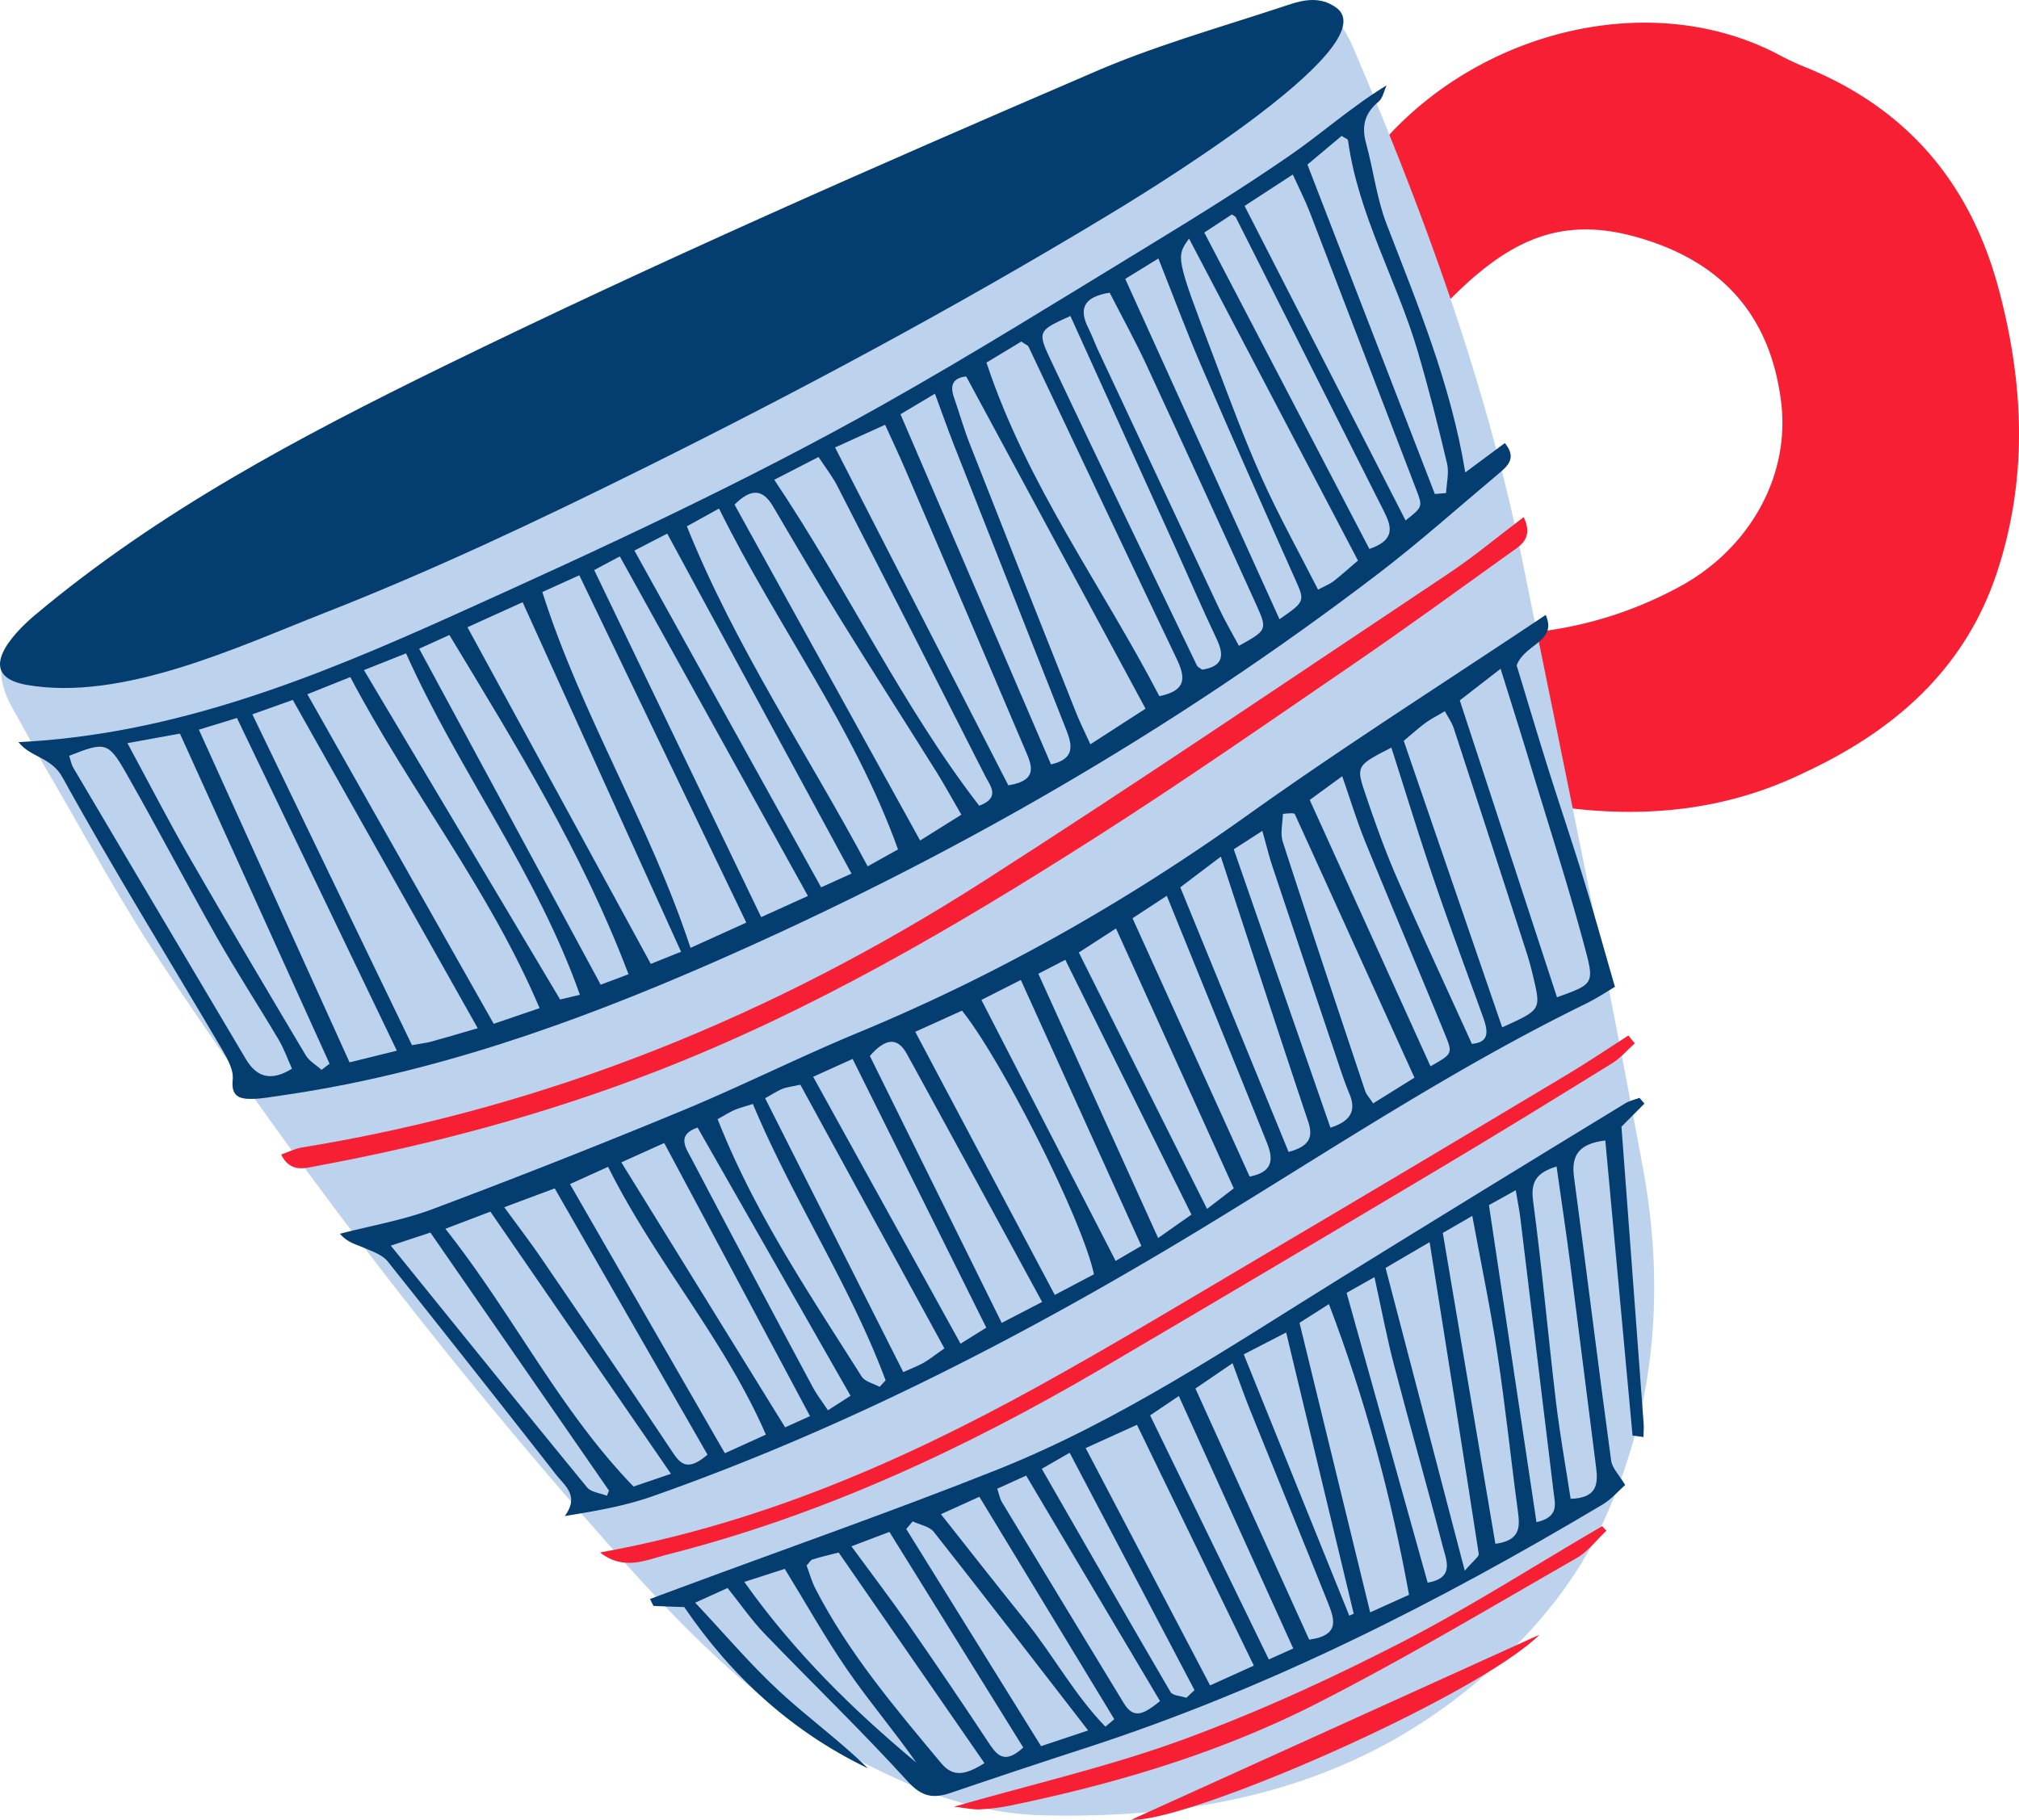 <svg xmlns="http://www.w3.org/2000/svg" width="1080.05" height="973.66" viewBox="0.001 0.001 1080.047 973.659" style=""><g><title>fxpottery02_332204782</title><g data-name="Layer 2"><g data-name="Layer 1"><path d="M964.38 413.78c-40.93 19.76-84.08 24.06-128.47 18.14-10.45-1.4-20.58-5.32-30.81-8.24-11.61-3.31-18-11.8-19.34-23.1a419.42 419.42 0 0 1-2.53-42.51c-.22-12.22 6.38-18.07 18.85-18.46 34.3-1.06 66.64-9.43 96.94-26 37-20.28 58.61-59 53.82-98.23-5.69-46.54-31.59-75.14-75.79-88.09-43.28-12.68-71.86 1.67-106.54 38.26-2.61 2.75-1.66 8.65-3 12.85-1.53 4.66-2.84 11.66-6.09 12.93-4.44 1.73-12.12.87-15.79-2.11-19.83-16.1-30-38.11-32.5-63-.74-7.48 3.15-16.32 7.15-23.23 46-79.4 153.86-114.71 231.57-73.55a135.84 135.84 0 0 0 12.86 6.07c55.17 22.11 89.36 62.2 104.6 119.56 13.57 51.08 15.54 101.93-1.43 152.34-17.46 51.66-55.45 84.15-103.5 106.37z" fill="#f61f33"></path><path d="M709.39.7c5 8.3 10.62 15.78 14.21 24.15 38.28 89.51 71.73 180.68 91.06 276.42 21.8 108 44.41 215.77 64.29 324.08 12.1 66 6.41 131.24-23.07 192.77-13.16 27.48-31.94 50.63-54.42 71.62-69.25 64.65-153.14 83.85-244.31 81.49-35.11-.9-66.9-13.28-97.78-29.5-55.86-29.33-97.8-74.46-138.51-120.7A2845.58 2845.58 0 0 1 85.4 513.84C63.82 481.3 45.34 446.71 25.59 413c-6.28-10.73-11.88-21.85-18.08-32.62-11.09-19.22-9.14-32.52 9.62-43.38 27.13-15.74 55.08-30.12 83-44.44C180.27 251.39 259.94 209.32 341 170 452.39 115.92 564.83 63.93 677 11.35 686.49 6.9 697 4.69 709.39.7z" fill="#bdd2ed"></path><path d="M714.7 4c29.07 20.62-110.38 104.18-124.58 112.74-80 48.21-162.31 92.38-245.94 133.87-56.07 27.81-112.7 54.66-171 77.48C127 346.21 65.35 375.38 14.29 366.45c-28.49-5-7.57-27.3 4.37-37.33C84.92 273.48 160 233.85 237.27 196 350.84 140.47 466.88 89.51 583 39.56 616 25 651 15.18 685.33 3.86 694.5.84 704.54-3.12 714.7 4z" fill="#043d70"></path><path d="M9.87 397.08c83.79-4.13 159-34.63 233.59-68.28 77.64-35 155-70.7 229.2-112.47 47.84-26.93 94.47-56 141.36-84.57 25.74-15.67 51.38-31.6 76.16-48.71 17.09-11.81 32.63-25.82 51.57-37.39-1.39 3-2 6.85-4.33 8.76-7.48 6.2-9.15 13.2-6.66 22.23 3.94 14.24 5.64 29.27 10.89 43 16.51 42.9 34.35 85.35 42.19 133.12l21.16-15.7c6.71 8.11 1.33 12.46-3.73 16.7-21.23 17.78-41.9 36.29-63.9 53.1-110.3 84.28-229.94 153-357.1 208.61-73.71 32.2-149.35 59.06-229.45 70.6-5.36.78-10.76 1.8-16.13 1.88-6.57.09-11.17-1.32-10.21-10.31.56-5.13-2.74-11.12-5.6-16-28.55-48.48-58.24-96.34-85.4-145.65-6.07-11-16.88-10.56-23.61-18.92zm245.69 153.06c-33.53-59.54-65.88-117-98.94-175.66L135 382.2l85.39 177c5.46-1 7.81-1.19 10-1.81 6.95-1.89 13.84-3.96 25.17-7.25zm34.56-233.38c21 66.21 57.52 124.27 79.26 190.39l29.85-13.52c-30.17-62.75-59.67-124.12-89.33-185.84zm-125.7 54.69l99.68 176.32 24.55-8.36c-27-63.7-69.47-116.71-101.25-177.15zm199.91 137.77c-28.86-63.7-56.76-125.26-84.75-187l-29.51 13.37 98.07 180.13zm82.38-269.81c31.81 62 62.41 121.74 92.68 180.77 16.53-2.6 12.32-11.2 9.1-18.79q-31.86-75-64.08-149.93c-3.42-8-7.15-15.86-10.93-24.19zm70.17-38c-4.77.51-9.52 2.68-6.63 11s5.32 17 8.56 25.2q28.23 71.88 56.8 143.62c2.1 5.28 4.66 10.37 7.68 17l29.51-19.06c-32-59.29-63.37-117.39-95.92-177.73zm-410.49 189l80.61 178 25.29-6.25c-29.13-60.62-57.17-119-85.54-178zm374 64.06c-23.56-65.56-65.11-120.25-95.75-182.38l-17.21 9.51c26.05 64.81 64.3 121.13 96.72 181.93zm139.8-82c14.86-3 13.91-10.21 9.25-20-26.57-55.55-52.79-111.27-79.2-166.89-.43-.92-1.83-1.37-3.91-2.84L527.7 194c21.67 65.48 61.68 119.16 92.48 178.46zm-213 118.23l25-11.33-100.62-181.68-13.71 7.31c30.14 62.59 59.45 123.59 89.32 185.7zm-251 81.09c-2.33-5.13-4.24-10.64-7.16-15.56-10.85-18.31-22.49-36.17-33-54.68-16.6-29.33-32.2-59.24-48.93-88.55-9.24-16.14-11.1-16.12-30.1-8.62.73 2.16 1.12 4.55 2.27 6.5q46 77.88 92.2 155.69c5.89 10 13.69 12.07 24.73 5.22zM392.94 270l99.27 179.7 22.06-13.81c-5-8.57-8.88-15.79-13.23-22.75-16.94-27.07-34.2-53.95-51-81.12-12.44-20.12-24.43-40.51-36.4-60.9-5.64-9.76-11.99-9.81-20.7-1.12zm21.24-13.31c39.33 58.63 68.07 120.56 109.64 174.41 11.68-4.36 5.78-10.81 3.15-16q-39.33-77.7-79.1-155.17c-2.6-5.07-6.2-9.62-10-15.42zm337.72 21.77c9.3-7.31 9.25-7.29 5.55-16.94l-56.7-147.75c-2.48-6.46-5.66-12.64-9.18-20.4-8.54 5.57-15.91 10.36-25.79 16.81zM68.17 397.62c11.92 22.05 22.15 42 33.3 61.34 20.36 35.4 41.19 70.54 62.07 105.63 1.88 3.16 5.6 5.23 8.46 7.81l4.3-3.26-80.05-176.63zm658.27-97.69l-90.37-172.27c-7.06 9.82-7.15 9.86 13.29 63.68 8.2 21.58 16.15 43.31 25.59 64.36 9.08 20.25 19.93 39.7 30.14 59.79 4-2.13 6.31-3 8.17-4.43 3.8-2.93 7.36-6.17 13.18-11.13zM336.22 521.26c-24.88-65.66-60.51-123-95.82-181.51l-16.16 7.33 97.09 179.77zM194.69 358.53l104.94 176.24 10.58-2.52c-23.1-65.48-65-120.08-93-182.67zM455.5 467.4l-98.57-181.9-17.56 9.07 99.89 180.19zm138.11-310.8c-14.11 2.24-16.6 8.7-11.34 19.09 1.87 3.69 3.25 7.63 5 11.39q32.38 69.25 64.87 138.47c3.21 6.82 7.06 13.35 10.61 20 15.08-8.41 15.38-8.54 9.14-22.32q-29-64-58.52-127.78c-6.16-13.29-13.28-26.17-19.76-38.85zm173.95 107.71l6-.5c.25-5.27 1.71-10.84.54-15.77-4.76-20.15-9.87-40.24-15.7-60.09-11.17-38-31.82-72.88-37.29-112.84-.1-.74-1.72-1.25-3.41-2.4l-18.3 15.35c23.01 59.43 45.6 117.84 68.16 176.25zM562.23 409c15.06-3.44 10.38-12.88 6.83-21.89q-29.35-74.47-58.71-148.92c-3.37-8.58-6.42-17.29-10.21-27.55l-18.43 11c27.17 63.22 53.55 124.59 80.52 187.36zm39.71-259.79l82.52 182.1c14-9.72 13.66-9.57 8.12-22-16.87-37.8-33.65-75.63-50-113.64-7.89-18.31-14.83-37-22.91-57.37zm-29.34 19.85c-17.12 7.78-17.83 8.12-10.62 23.39 25.78 54.66 52.08 109.08 78.26 163.56.45.94 1.78 1.47 2.81 2.28 10.81-1.61 12.19-7.12 7.86-16.26-7.89-16.58-15.12-33.48-22.69-50.21q-27.79-61.41-55.62-122.76zm159.94 124.65c14.73-5 11.51-12.73 7.56-20.58q-39.48-78.43-79-156.85c-.23-.47-.93-.71-2.11-1.55l-14.77 9.68z" fill="#043d70"></path><path d="M826.87 329c6.3 14.46-11.29 15.37-15.54 27.05 5 16.38 10.7 35.56 16.68 54.64 6.21 19.79 12.9 39.42 19 59.25C852.67 488.4 857.82 507 863.9 528c-3.19 1.86-9.5 6.06-16.25 9.36-70.65 34.61-136 78.07-203 118.85C550.58 713.43 453 764 348.84 800.64c-14.45 5.08-29.73 7.75-46.71 10.51 7.91-10.81.13-16.06-4.42-21.87q-44.92-57.39-90.34-114.4c-2.8-3.5-8.08-5.28-12.51-7.2s-9.07-2.92-13-7.57c16.58-4.32 33.69-7.23 49.64-13.22q67-25.14 133.1-52.5c31.81-13.16 62.63-28.69 94.44-41.87 74-30.65 143-69.76 208.17-116.27C719 399.27 772.93 365.09 826.87 329zM585.21 681.79C579 652.58 535.76 567 514.61 540.73l-25 11.33c25.21 47.56 49.75 93.83 74.64 140.78zM780.9 374.73l52 158.84c18.53-6.65 20.07-7.06 15.58-24-8.92-33.66-19.65-66.83-29.74-100.18-5-16.67-10.31-33.27-16-51.58zm22.68 174.94c20.69-9.36 20.73-9.37 16.79-26.29-1.07-4.61-2.27-9.2-3.73-13.7q-19.36-60-38.91-119.88c-1-3.12-3-5.91-4.81-9.28-4.1 2.45-7.34 4.08-10.24 6.17-3.33 2.4-6.37 5.2-11.77 9.67 17.33 50.43 34.74 101.13 52.67 153.31zM358.93 788.54l-96.6-140.26-24.09 9.17c36.27 45.81 61 96.92 100.67 137.92zM325.29 624.3l-20.39 9.24 82.86 144 21.95-9.95c-22.25-51.15-59.26-92.81-84.42-143.29zm84-36.72l73.91 146.55c4.52-2 7.85-3.28 10.89-5s5.83-4 11.12-7.67l-77.08-141.11c-5.13 1.15-7.5 1.37-9.61 2.24-2.61 1.06-5 2.67-9.22 5zM378.48 778.3l-81.73-142.46-27 10.08c7.56 10.38 14 18.76 19.94 27.47C313 707.52 336.24 741.65 359.12 776c4.5 6.85 8.21 11.91 19.36 2.3zm179-81.7c-24.89-45.72-48.48-89.25-72.3-132.6-4.93-9-11.29-8.85-19.84 1l70.52 142.8zm199.18-120c-21.58-47.61-42.74-94.33-64-141-.16-.34-1-.43-1.61-.48a45.21 45.21 0 0 0-4.8.38c-.07 4.85-1.51 10.41 0 15 14.38 44.47 29.22 88.79 44 133.12.69 2.07 2.39 3.79 4.31 6.73zM660 635.82l-63-139.06-19.9 12.86c22.91 45.82 45.45 90.88 68.61 137.19zm-327.61-13.91L420 763.69l13.32-6c-26.18-49.06-51.89-97.26-78-146.13zm299-147.16l57.93 141.59c10-2.77 13.6-6.9 10.56-16-15.54-46.38-30.67-92.89-46.81-142zM435 576.12c26.37 47.76 52.25 94.64 78.84 142.82l13.77-8.6-71.51-143.77zm-51.12 22.66c19.95 50.66 49.33 93.71 77 137.65 1.76 2.78 6.37 3.78 9.66 5.6l3.21-3.48c-19.11-51.27-49.74-97-71-147.89-4.56 1.47-7.4 2.16-10 3.31s-5.08 2.74-8.84 4.81zM555.45 521c21.48 47.39 42.53 93.83 64.08 141.4l17.83-12.54-67.48-136.32zm55.11 145.6l-64.47-142.29L525 535l71.81 139.64zm57.93-37.08c14.34-2.77 12-11.33 8.79-19.23-17.33-43.23-35-86.35-53.11-131l-18.34 12c21.37 47.12 42.08 92.82 62.66 138.22zm96.72-59c11.53-6.53 12-6.73 8.09-16.34-14.06-34.44-28.63-68.66-42.68-103.1-4.62-11.31-8.16-23-12.62-35.77L700.63 428c21.8 48 43.15 95.15 64.58 142.45zM744.3 400c-18.63 9.58-19 9.71-13.89 24.83s10.46 30.17 16.82 44.77c12.89 29.62 26.54 58.92 40.13 88.9 9.91-.78 8.52-7.35 5.81-14.82-8.85-24.43-17.88-48.8-26.26-73.4-7.77-22.79-14.79-45.84-22.61-70.28zM324.68 800.3c.36-.92.73-1.84 1.1-2.76l-95.54-138.07-21.19 7c36.29 44.83 70.46 87.22 105 129.33 2.14 2.6 7.01 3.04 10.63 4.5zM660 454.41l51.7 148.94c10.83-3.46 14-9.05 10.12-18.2-2.52-6-4.51-12.21-6.59-18.38q-17.23-51.3-34.37-102.64c-2-5.95-3.46-12.06-5.59-19.57zM373.17 603.3c-11.64 4-6.07 11.22-3.12 16.86q32.1 61.2 64.78 122.1c2.15 4 5 7.68 8.07 12.3l12.1-7.75z" fill="#043d70"></path><path d="M389.21 849.65l-17.31 7.85c15.71 16.71 29.38 32.91 44.84 47.24s32.56 26.64 47.56 41.39c-41.11-19.77-73.23-49.52-98.26-86.28-6-.2-11.14-.35-16.32-.62-.31 0-.56-1-2-3.71l19.28-7.14c55.48-20.58 111.38-40.12 166.34-62 66-26.31 124.76-66 184.83-103.2q75.47-46.68 151.24-92.85c2.29-1.4 5.08-2 7.63-2.94l2.65 3.08-12.3 12.34c4 53.69 8 106.27 11.87 158.86.18 2.38-.06 4.79-.1 7.19l-5.84-.78c-4.84-52.48-9.68-105-14.57-157.89-13.84 1.68-18.35 7.66-16.75 19.55 6.79 50.58 13 101.24 19.88 151.81.53 3.91 4.14 7.37 7.49 13-3.45 3-7.26 7.55-12.07 10.42-87.87 52.36-178.68 98.53-276.3 130.2q-36.18 11.73-72.18 24c-9.48 3.25-15.62 2.34-23.2-6C460.88 926 434.37 900.5 408.9 874c-6.9-7.23-12.69-15.61-19.69-24.35zm219-87.32l-27.44 12.44 66.57 127 23.39-10.6zm145.55 90.95c-9.76-53.47-23.43-104.51-42.86-155.53l-15.74 10c12.63 51.78 25.05 102.68 37.8 154.93zm29.8-12.87c4.84-5.66 7.7-7.56 7.49-9-8.44-54.7-17.15-109.34-26.28-166.82l-23.57 13.79c13.85 53 27.55 105.35 42.37 162zM526.63 943.35l-78-112.7c-6.06 1.57-10.11 2.51-14.06 3.74-.94.29-1.56 1.58-3.09 3.24 1.45 3.83 2.66 8.35 4.75 12.42 17.7 34.43 42.61 63.74 67.22 93.29 6.48 7.76 13.06 6.33 23.18.01zm173.7-66.08c17-2.25 13.32-11.45 10-19.84-13.79-34.53-27.88-68.93-41.77-103.43-3-7.45-5.65-15.06-9.22-24.63l-19.86 13.55c20.62 45.57 40.52 89.54 60.85 134.35zm71.49-217.61C781.43 716.51 790.65 771 799.94 826c13.06-1.75 13.24-8.57 12.1-17-3.81-28.15-6.71-56.44-11-84.51-3.67-24.22-8.72-48.21-13.45-73.94zm68.37 142.26c14.39-.39 14.76-8.14 13.58-17.24-4.69-36.41-9.17-72.85-13.88-109.26-2.19-16.86-4.73-33.66-7.22-51.32-10.1 3.2-14 7.53-12.58 18.32 4.8 35.79 8 71.81 12.27 107.68 2.08 17.43 5.21 34.72 7.83 51.82zm-291.26-12.41l-15.46 7c1 3 1.39 5.35 2.53 7.24q32.49 53.79 65.14 107.49c5.54 9.14 11.12 5.54 19.41-1.07zM488.22 814l-3.42 4.1 72.1 116.16 25.2-8.4c-28.89-37.32-55.51-71.93-82.54-106.21-2.36-2.99-7.49-3.83-11.34-5.65zm203.59 68c-20.36-45-40.47-89.3-61.21-135.08l-15.35 10.36 63.5 130.61zm-144.42 53l-71.6-115.37-20.33 7.71c10.91 14.9 20.94 28 30.33 41.54q22.29 32.07 43.84 64.7c4.37 6.53 8.63 9.81 17.76 1.42zm216.32-88.22c14.79-2.53 9.86-12.33 8-19.7-8.28-32.12-17.46-64-25.83-96.11-4-15.2-6.89-30.7-10.63-47.65l-14.9 8.41zm32.79-202c8.64 57.69 17 113.55 25.43 169.64 12.19-2.76 9.93-9.68 9.16-16.06q-8.9-73.27-17.78-146.55c-.54-4.44-1.44-8.83-2.47-15zm-131.16 79.85l56.45 139.83 2.37-1.05c-11.91-49.6-23.82-99.2-36.14-150.48zm-74 199.2l4.74-4-72.17-119-20.58 9.33c15.94 20.13 30.84 39.17 46 58 14.54 18.18 25.72 39 42 55.67zm43.31-15.44l4.35-4.11-66.8-127-14.91 8.59c23.37 40.71 45.92 80.16 68.85 119.4 1.19 2 5.62 2.13 8.53 3.12zm-236.49-62c27 38 58.22 68.49 92 96.67-11.73-16.84-25.06-32.48-36.67-49.29-12-17.38-22.33-35.88-33.68-54.36z" fill="#043d70"></path><path d="M815.1 276.66c5.44 11.52-1.82 15.25-7.53 19.33-27.43 19.66-54.7 39.56-82.55 58.62-46.28 31.68-92.33 63.75-139.61 93.88C510.56 496.2 434.14 541 350.81 573.3c-58.85 22.83-119.17 39-180.95 50.47-6.92 1.28-14.53 3.92-19.47-6.06 3.85-1.33 7.43-3.16 11.19-3.77 131.82-21.44 252.95-70.94 365-142.72 83.75-53.67 166.06-109.55 248.83-164.72 13.31-8.9 25.67-19.25 39.69-29.84z" fill="#f61f33"></path><path d="M321 830.64c84.54-15.23 160.6-48.22 233.68-88.53 40.18-22.17 79.5-45.88 119-69.22q82.65-48.81 165-98.16c11-6.57 21.61-13.78 32.4-20.69l3.43 4.19c-4 3.58-7.58 7.85-12.09 10.64-30.27 18.74-60.59 37.4-91.17 55.63q-91 54.27-182.36 108C515.6 775.42 439.05 811 356.4 831.9c-10.76 2.73-22.65 8.71-35.4-1.26z" fill="#f61f33"></path><path d="M859.34 819c-5.27 4.94-9.82 11.13-15.93 14.63-46 26.34-91.62 53.66-138.85 77.73-51.8 26.4-107.39 43-164.3 54.72a110.06 110.06 0 0 1-16.08 2c-3.48.19-7-.65-13.88-1.4 42.89-12.33 83.38-21.6 122.1-35.76 39.5-14.45 78.08-32.1 115.55-51.28s72.82-41.9 109.12-63.07z" fill="#f61f33"></path><path d="M823.55 874.63c-33.79 33.33-188.21 100.67-218.37 99z" fill="#f61f33"></path></g></g></g></svg>